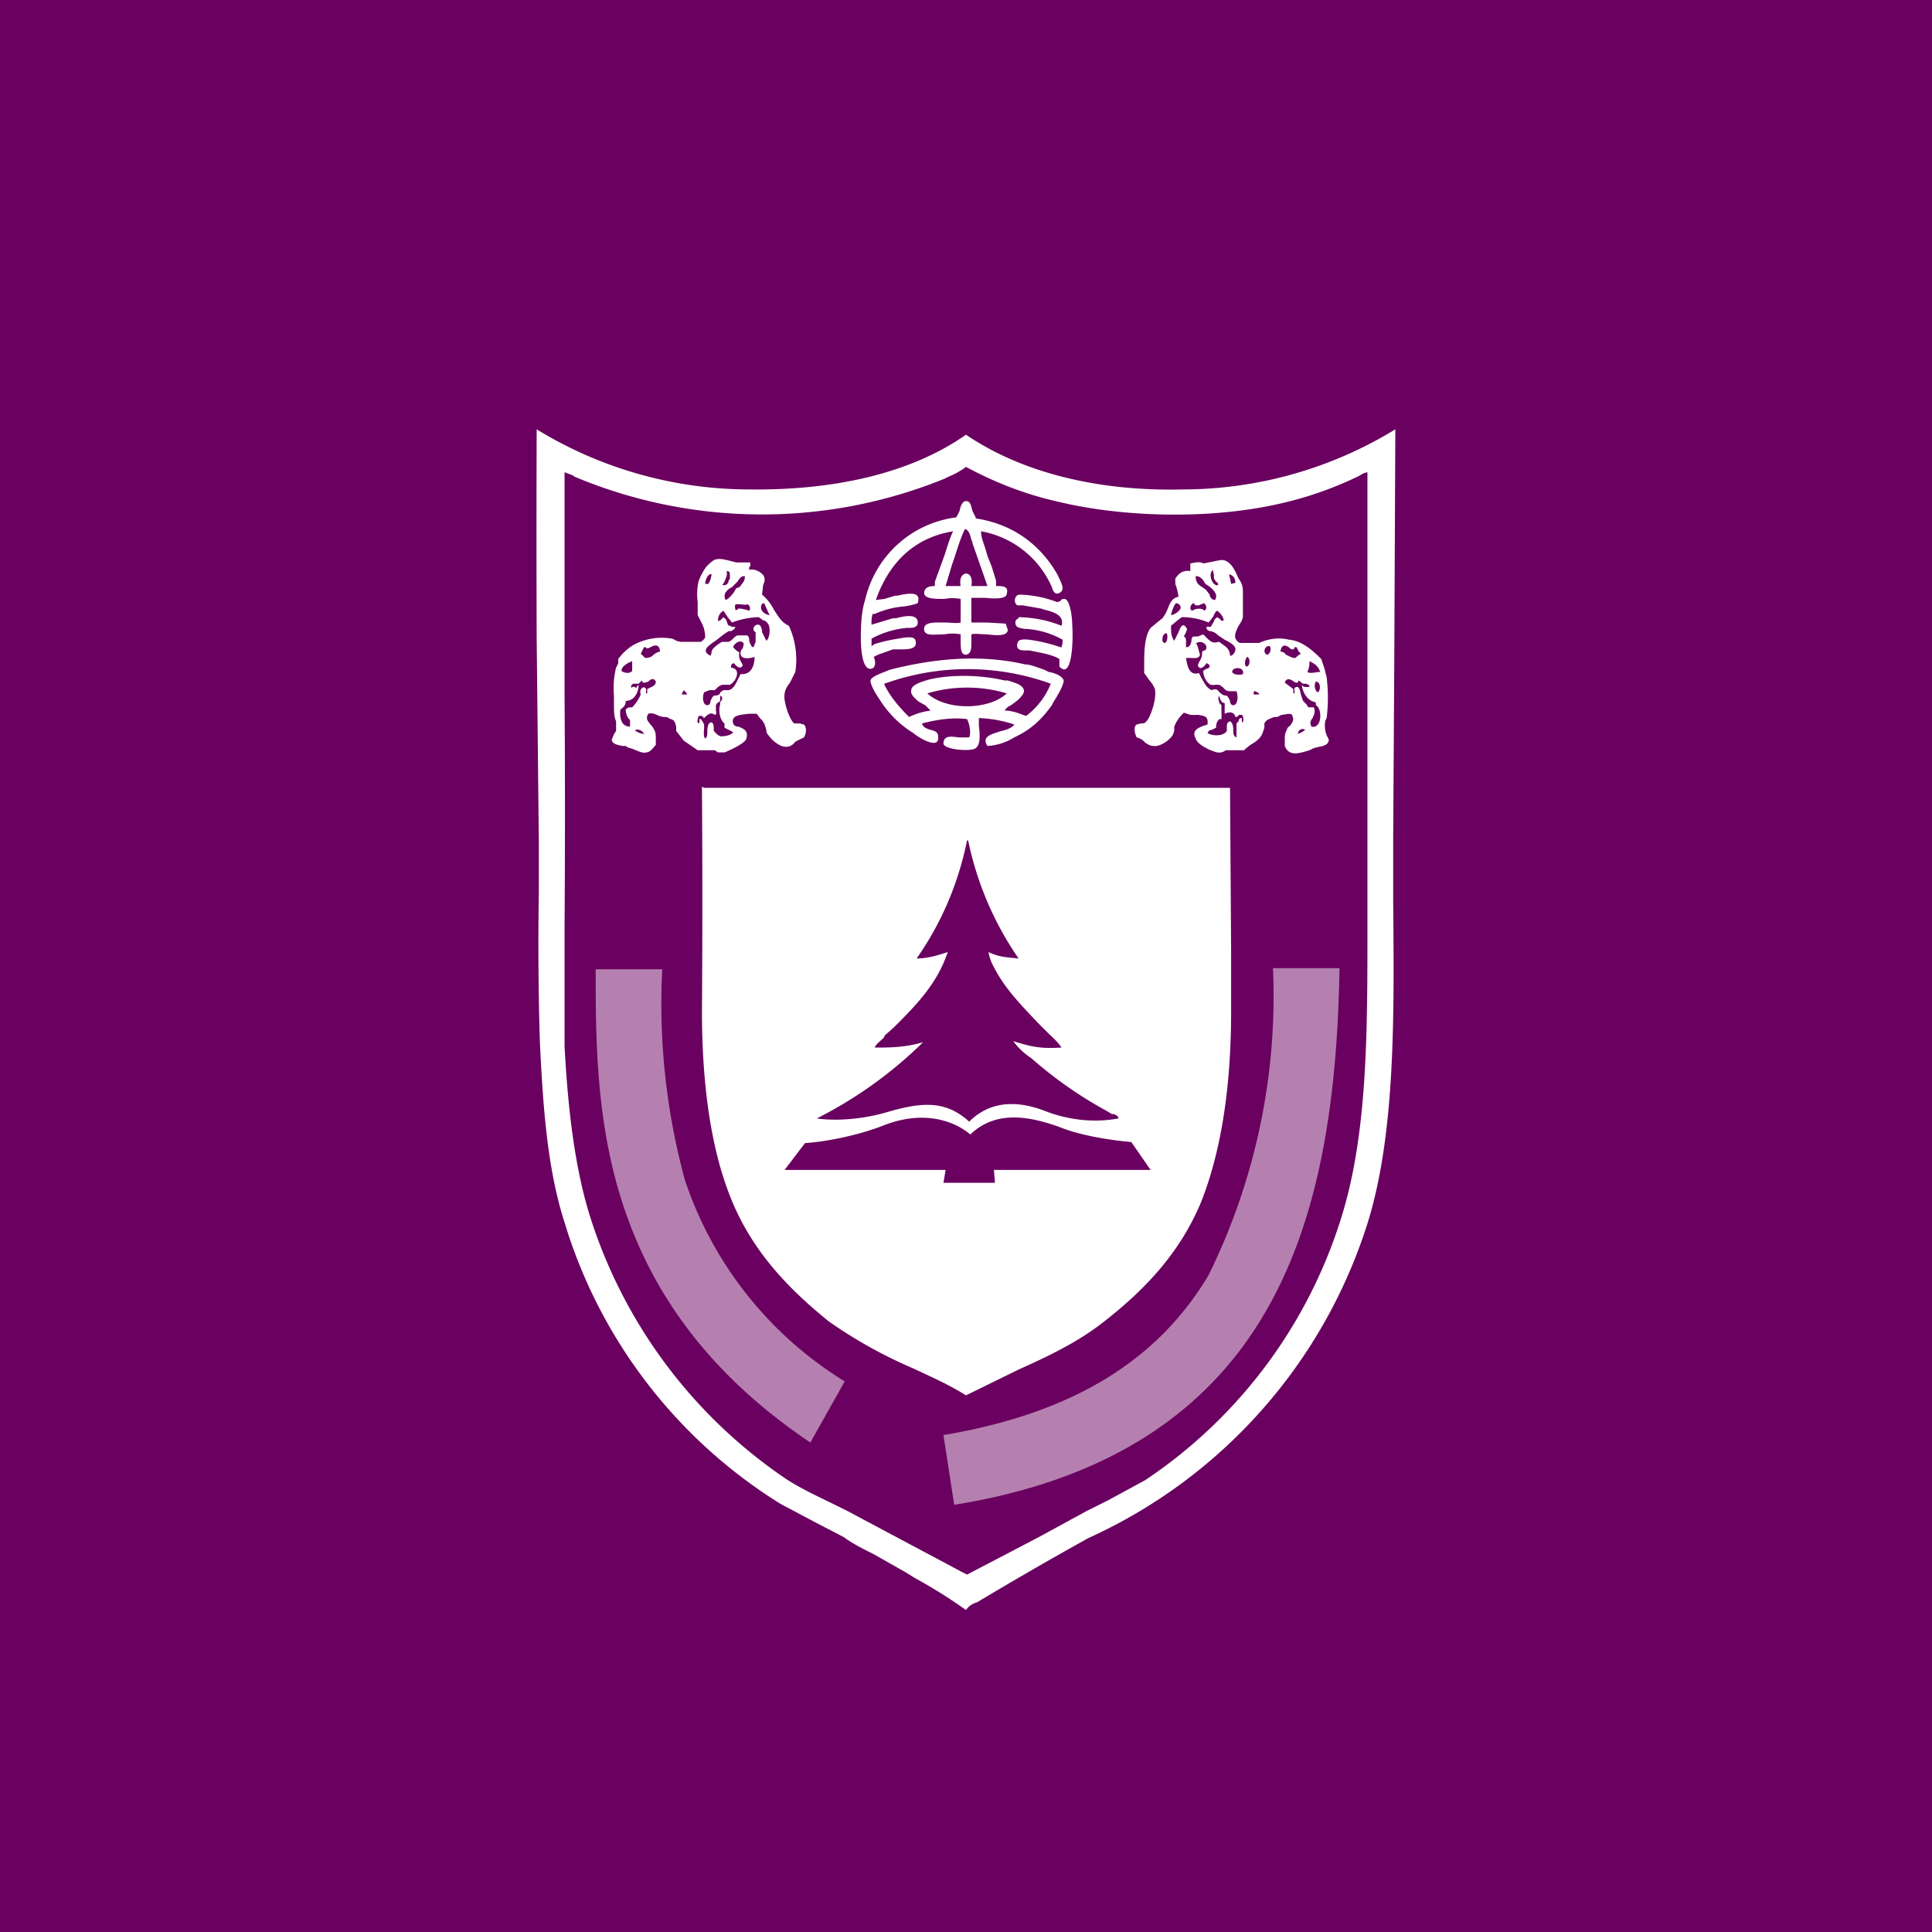 <!-- by TradingView --><svg width="18" height="18" viewBox="0 0 18 18" xmlns="http://www.w3.org/2000/svg"><path fill="#6A005F" d="M0 0h18v18H0z"/><path d="M5 4a3.8 3.8 0 0 0 1.98.56C7.8 4.57 8.5 4.4 9 4.05c.5.34 1.2.53 2.02.51A3.8 3.8 0 0 0 13 4l-.01 2.19-.01 1.63v.57c.01 1.1.02 2.18-.24 3.01a4.81 4.81 0 0 1-2.6 2.93 35.87 35.87 0 0 0-1.04.6.17.17 0 0 0-.1.07 4.8 4.8 0 0 0-.48-.3l-.08-.05-.3-.17c-.1-.05-.2-.1-.28-.16l-.27-.14-.32-.17a4.68 4.68 0 0 1-2.01-2.62c-.16-.5-.2-1.06-.23-1.68a29.7 29.7 0 0 1-.01-1.39v-.48L5 5.94A293.64 293.64 0 0 1 5 4Zm3.8.46a4.51 4.51 0 0 1-3.45-.02l-.01-.01-.08-.03v2.1a151.67 151.67 0 0 1 0 2.11v1.14c.03.56.09 1.1.23 1.56a4.64 4.64 0 0 0 1.85 2.48c.16.1.32.17.5.26l.06.03 1.07.57.04.02.67-.35.44-.24.2-.1.35-.19a4.57 4.57 0 0 0 1.84-2.49c.24-.8.23-1.77.23-2.79V4.4a.17.17 0 0 0-.07.03l-.02.01c-.23.11-.48.2-.76.26-.64.14-1.44.12-2.05-.03-.31-.07-.6-.19-.84-.32a.7.7 0 0 1-.16.09l-.04.02Zm.29.37c.34.05.6.24.76.52.02.04.05.1.05.13s-.03.05-.05.05c-.03 0-.04-.03-.05-.06a.89.89 0 0 0-.66-.52c0 .05.02.1.04.16l.02.07.04.1.04.13v.05c.06 0 .12 0 .1.07 0 .05-.1.05-.2.04h-.13v.23h.15l.17.01.02.06c-.01.06-.1.05-.2.04-.05 0-.1-.01-.14 0v.08c0 .05 0 .1-.05.11-.05 0-.05-.06-.05-.14v-.05a.4.4 0 0 0-.15 0c-.09 0-.18.02-.19-.04-.01-.08.1-.07.2-.07.05 0 .1.01.14 0v-.22a.39.39 0 0 0-.15 0c-.09 0-.18 0-.19-.05 0-.06.05-.07.1-.07v-.04l.08-.22c.03-.08.05-.17.09-.25-.37.06-.6.3-.72.64l.08-.01.1-.03h.02c.09-.02.23-.05.19.07a.58.58 0 0 1-.13.03.83.83 0 0 0-.27.07h-.02a.29.29 0 0 0-.01.1l.1-.03.1-.03h.03c.07-.02.21-.05.2.05-.01.04-.05.04-.09.04h-.01a.85.85 0 0 0-.33.1v.07L8.15 6a1.52 1.52 0 0 1 .22-.05c.06-.01.15-.03.16.02.02.08-.07.08-.14.08h-.07l-.14.05-.04.02c.02.04.02.1-.02.11-.09.02-.1-.2-.1-.29 0-.14.01-.26.04-.35a1 1 0 0 1 .85-.77l.03-.06c.01-.05.03-.1.07-.09.03 0 .04.05.05.09l.03.06Zm-.03.22-.01-.02c-.01-.05-.03-.1-.06-.1-.05.1-.08.22-.12.33l-.06.2h.14c-.03-.15.13-.16.1 0h.15l-.14-.4Zm-2.07.23v-.04h-.13c-.05-.01-.13-.04-.18-.03-.03 0-.07.04-.1.07a.63.63 0 0 0-.07.13.54.54 0 0 0-.01.2v.12l.03.06a.3.3 0 0 1 .04.15.13.13 0 0 1-.04.04h-.19l-.04-.01a.13.13 0 0 0-.04-.02.55.55 0 0 0-.36.06.48.48 0 0 0-.14.13v.04l-.02.04a.78.78 0 0 0-.02.26v.08c0 .06 0 .12.02.16v.09l-.02.03-.02.05c0 .04.05.05.1.06h.03c.02.02.05.02.07.03.05.02.09.04.12.03.04 0 .07-.05.09-.07v-.06c0-.03 0-.06-.02-.09a.17.17 0 0 0-.03-.04c-.02-.03-.05-.05-.02-.1.03-.01.06 0 .1.02l.04.01h.03l.04.02c.04.01.04.04.05.07v.04l.07.09.13.09h.16l.03.02h.06c.05-.02.18-.08.2-.12.03-.08-.02-.1-.07-.12a.05.05 0 0 1-.05-.03c-.02-.08.07-.08.15-.09h.07l.03.04c.02.02.04.04.05.08l.01.03c0 .02 0 .03.02.05a.3.3 0 0 0 .12.1c.06.02.1 0 .13-.04l.08-.04c.02-.03.03-.09 0-.12l-.04-.01H7.4c-.04-.03-.08-.15-.09-.22-.01-.08.02-.12.05-.16l.05-.1a.76.76 0 0 0-.06-.43c-.07-.03-.1-.09-.14-.15a.43.43 0 0 0-.11-.14l.01-.09c.01-.02.02-.05.01-.07 0-.03-.08-.09-.14-.07v-.03Zm-.2.12c0 .03-.02.06-.06.05l.02-.03c.01-.03.03-.06.02-.1.02 0 .03.01.03.03v.05Zm-.19.04h-.03c0-.04.03-.1.06-.09l-.01.05-.02.04Zm.22.03.02-.02.03-.03c.02-.03.04-.06.07-.05 0 .05-.03.07-.05.1l-.03.01-.03.05c-.02.02-.04.05-.07.06-.03-.06.02-.1.06-.12Zm.03.2c-.01-.05.01-.04.04-.04s.06.01.07 0c.02 0 .04.04.02.06l-.03-.01-.05-.01h-.02c-.01.01-.02.02-.03.01Zm.24 0c0-.02 0-.05.03-.05l.04.09.01.02c-.03 0-.08-.03-.08-.07Zm-.4.11a.1.1 0 0 1 .05-.09l.04.06.04.05a.74.74 0 0 1 .25-.05l.04.03c.02 0 .04.02.05.04.02.04.01.13-.02.15l-.04-.08c0-.03-.01-.06-.03-.07h-.01c-.02 0-.03.01-.04.03 0 .02 0 .03.02.04v.09l-.02.05c-.02 0-.03-.03-.04-.06 0-.02 0-.04-.02-.05h-.09a.12.12 0 0 0-.04.03c-.01.01-.03.03-.05.03h-.05c-.01 0-.1.06-.1.09v.01l-.01.03c-.1-.05-.01-.1.06-.15l.05-.04a.54.54 0 0 1 .06-.04h.02c.02-.01.04-.02.04-.04h-.03l-.02-.01c-.02 0-.02-.02-.03-.04 0-.02-.02-.03-.03-.04l-.02.02c-.01.01-.02.02-.04.01Zm.55.21c.03-.02.01-.09-.02-.1-.02.04-.02.1.02.1Zm-.38.07-.03-.03c.01-.04.08-.08.1-.03l-.01.04c-.02.02-.02.03-.02.05 0 .05.07.05.13.03 0 .08-.03.17-.13.16l-.03.06c-.02.04-.04.08-.08.09h-.05l-.03.02c0 .02-.02.03-.05.03-.02 0-.03.03-.04.05 0 .02-.01.04-.03.04-.04 0-.05-.07-.03-.12l.05-.02h.05l.03-.03a.12.12 0 0 1 .04-.02h.07c.06-.03.11-.15.01-.16 0-.03.01-.04.03-.04.02.03.06.06.08.02a.15.15 0 0 0-.02-.04c-.01-.02-.02-.05-.01-.08l-.03-.02Zm-.84-.02h.02c.04-.02.1-.06.11.03a.14.14 0 0 0-.06.03c-.02.02-.04.03-.08.03l-.02-.02-.02-.02.01-.02.02-.04h.02Zm.23-.02c-.02.02 0 .07.02.08.04-.02.03-.1-.02-.08Zm.22.19c.02-.03.01-.09-.02-.09-.01.02-.02.1.02.09Zm-.58.04c-.02.03-.08.02-.1 0 0-.04.05-.07.1-.09v.1Zm.6.03c.04 0 .1.01.11-.02-.01-.05-.11-.05-.1.02Zm-.5.08h.02l.03-.01c.02-.02.05-.04.07 0 0 .03-.02.04-.04.05l-.04.02v.04c-.02 0-.01-.01-.01-.03v-.01c-.02-.04-.07 0-.05.05a.4.4 0 0 1-.08.12c-.03 0-.04 0-.06.02 0 .05.02.08.04.1v.06c-.08 0-.1-.08-.09-.16.03-.02.05-.04.05-.08.08 0 .12-.08.12-.15l-.02.02v.01c-.02-.01-.03-.02-.05 0 0-.02 0-.03.02-.04h.05l.03-.03.01.02Zm-.19.1a.1.1 0 0 0 .02-.12c-.04 0-.05.1-.02.11Zm.6.01h-.05l.01-.02.01-.02.03.03v.01Zm.3.06h.01v-.05c.03.02.02.04 0 .06v.02c-.02.07 0 .15.04.18v.04l.04.02.04.02c-.01.03-.08.04-.11.04-.02 0-.04-.02-.05-.03l-.02-.02V6.8c0-.03 0-.06-.02-.07-.03 0-.04.04-.04.08 0 .03 0 .06-.02.07-.02-.02-.01-.07-.01-.1v-.03l-.01-.02-.02-.03c-.02 0-.02 0-.01.02l-.01.02c-.02 0-.01-.05 0-.07h.03l.02.02c.03-.03.06-.06.1-.03.02 0 .01-.03.01-.05v-.04c.01-.02.02-.03.04-.03Zm-.78.28V6.8c.03-.01.07.01.08.04l-.04-.01-.04-.02Zm6.12-.15c-.03-.02-.07 0-.1 0l-.04.02h-.03c-.04.02-.07.02-.09.06v.04l-.01.03c-.02.07-.07.1-.12.13a.55.55 0 0 0-.06.05h-.17a.1.1 0 0 1-.08.02c-.08-.02-.19-.08-.2-.13-.04-.07.02-.1.08-.12l.03-.01c.01-.08-.03-.08-.09-.09a.66.66 0 0 1-.07 0l-.06-.02a.36.36 0 0 0-.09.13v.04l-.01.03c-.03.06-.13.12-.18.11-.04 0-.06-.02-.08-.03a.15.15 0 0 0-.08-.05c-.02-.04-.03-.1 0-.12l.04-.01c.02 0 .04 0 .05-.02.03-.02.1-.2.08-.3a.25.25 0 0 0-.05-.08l-.05-.07V6.2c0-.11 0-.27.06-.35l.06-.05.05-.04a.38.38 0 0 0 .05-.09c.02-.05.04-.1.1-.11a.55.55 0 0 0-.03-.12v-.05c.03-.04.06-.08.14-.07v-.07c.04-.01.1-.02.12 0l.15-.03c.09-.02.14.08.17.15l.01.02c.02.03.04.06.04.12v.23c0 .03-.02.06-.04.09-.03.06-.06.12.01.16h.18l.05-.02.04-.01a.4.4 0 0 1 .19 0c.12.01.22.1.3.18l.03.09.02.08a1.55 1.55 0 0 1 0 .38c-.02.03-.02.07-.01.13l.01.03.02.04c0 .05-.05.06-.1.07l-.04.01-.04.02c-.1.03-.19.06-.23-.04V6.9c0-.04 0-.07.02-.1 0-.02.02-.03.03-.04.02-.03.04-.05.02-.09Zm-.69-1.2c0-.02 0-.03-.02-.04l-.02-.03v-.03l-.01-.05c-.05.04 0 .16.05.14Zm.12-.02.04-.01c0-.04-.02-.07-.06-.08l.01.04.01.05Zm-.33-.07c0 .06.03.08.06.1a.2.2 0 0 1 .04.03l.03.04c0 .02.02.05.05.05.04-.06-.04-.12-.09-.15-.02-.04-.05-.08-.1-.07Zm-.14.29c0-.02-.02-.04-.04-.04s-.05.1-.05.11c.03 0 .09-.04.09-.07Zm.17-.02h-.03l-.02-.02c-.02 0-.05.06-.01.07.02-.02.09-.03.11 0 .03-.02.02-.05 0-.07l-.03.01-.02.01Zm.17.05c-.02.01-.03.04-.04.06l-.04.05a.63.63 0 0 0-.25-.05l-.04.03-.06.05c0 .05 0 .1.03.14l.04-.08c.02-.05.04-.1.08-.03l-.01.03-.02.04c.02.01.02.03.02.05v.05c.04 0 .04-.03.05-.05 0-.02 0-.04.02-.05h.04l.05-.02.03.03c.03.03.06.06.11.04.02 0 .03.02.05.03.03.02.06.05.06.1.03 0 .05-.04.05-.06 0-.04-.06-.07-.1-.09l-.03-.02-.03-.02a.23.23 0 0 0-.04-.03l-.03-.01c-.02 0-.04-.01-.04-.04h.04l.03-.05c0-.02.02-.03.03-.04l.03.02c0 .01.02.02.03.01 0-.03-.03-.07-.06-.09Zm-.51.28c.03.06.06-.03.04-.07-.03 0-.04.03-.04.06Zm.32.03.01.03.02.07c-.01.04-.05.03-.1.03h-.03c.01.07.03.17.12.14l.02.04c.03.05.05.1.1.12.04-.02.06 0 .07.02.02.01.03.03.06.03.02 0 .03.03.04.05 0 .02.01.04.03.04.04 0 .05-.08.03-.13h-.05c-.02 0-.04 0-.06-.02l-.02-.02-.03-.02h-.04a.1.1 0 0 1-.04 0c-.04-.02-.07-.08-.07-.13l.03-.02c.01 0 .02 0 .03-.02 0-.02-.02-.03-.03-.03-.02.03-.06.07-.08.02l.01-.03a.15.15 0 0 0 .03-.1l.02-.01c.01 0 .02-.01.02-.03 0-.04-.07-.07-.1-.03Zm.77.07c.03 0 .05.01.06.03.03.01.05.03.09.03l.02-.02.03-.02-.02-.02-.02-.04h-.02c0 .02-.01.02-.03.02-.04-.04-.09-.06-.1.02Zm-.11.03c.02-.01.04-.05.02-.08-.05-.01-.07.07-.02.08Zm-.19.02c-.02.02-.03.07-.01.09.04 0 .04-.08.01-.09Zm.56.14c.03.02.08 0 .12 0-.02-.06-.06-.08-.1-.1 0 .03 0 .06-.02.1Zm-.7 0c.01.03.08.03.1.02.02-.07-.1-.07-.1-.02Zm.49.1.04.03.04.03v.04c.02 0 .01-.02.01-.03v-.02c.04-.03.05.01.06.06l.02.06.03.03.02.03h.05c.02.04 0 .07-.01.1-.02.02-.03.05-.01.08.1.02.1-.17.04-.2v-.02l-.01-.01c-.07-.01-.12-.1-.12-.16.01.02.03.02.04.02h.03c0-.02-.01-.02-.03-.03h-.03l-.04-.03-.01.02h-.02c-.03-.02-.08-.06-.1 0Zm.31.09c.03-.03.02-.1-.02-.1-.02.03-.01.09.02.1Zm-.6.02h.05v-.01c-.02-.01-.05-.04-.05 0Zm-.3.17a.5.5 0 0 1 0 .06h-.02c-.02.02-.03.04-.03.08l-.04.02c-.02 0-.03.01-.04.03.05.03.15.03.18-.02v-.03c0-.03 0-.05.03-.06.02.01.03.04.03.08 0 .03 0 .06.03.07v-.13l.02-.02c0-.02.01-.03.03-.03v.04c.02 0 .02-.05 0-.07h-.03c0 .01-.01.02-.03.02-.01-.05-.06-.05-.1-.03v-.1c-.03 0-.04-.03-.05-.06v-.01c-.02.03 0 .05 0 .07l.02.02v.07Zm.7.2a.2.2 0 0 0 .08-.04c-.03-.02-.07 0-.07.05ZM9.88 5.6l-.03.01a1.05 1.05 0 0 0-.35-.07c-.05 0-.06.08-.02.1h.05l.17.03.03.01c.08.02.19.05.16.15a1.13 1.13 0 0 0-.4-.08v.01c-.02.01-.03.02-.03.04 0 .05.04.05.09.06h.02a.8.8 0 0 1 .33.1v.03l-.01.04h-.01a1.45 1.45 0 0 0-.23-.06c-.06-.01-.16-.03-.17.02-.02.07.04.07.08.07h.03c.1.02.22.04.28.08v.07c.12.13.13-.25.12-.38 0-.08-.02-.24-.07-.25-.02 0-.03 0-.04.02ZM9.2 6.95c-.06-.09.04-.11.13-.14.05-.01.1-.03.12-.06a1.19 1.19 0 0 0-.33-.06v.07c.01.09.02.2-.05.22-.07.02-.27 0-.28-.05 0-.08.07-.07.14-.06h.1c.02-.05 0-.13-.02-.17-.15-.02-.3.01-.42.04.01.04.05.05.08.06.04.01.07.02.07.06.02.14-.2 0-.23-.03a.96.96 0 0 1-.3-.29c-.04-.06-.1-.15-.1-.2.01-.04.11-.07.18-.1.39-.1.83-.15 1.26-.05.05 0 .12.03.18.05l.04.02c.06.01.13.04.14.08 0 .05-.07.16-.1.21l-.01.02c-.1.14-.2.23-.35.3a.53.53 0 0 1-.25.08Zm-.96-.57c.06.12.14.21.23.3a.66.66 0 0 1 .2-.06l-.05-.05a.61.61 0 0 1-.07-.04c-.03-.03-.07-.06-.06-.1 0-.05.1-.08.17-.1.22-.05.49-.04.7.01h.03c.06.02.15.04.15.1 0 .03-.05.08-.08.1l-.04.03a.13.13 0 0 0-.06.05c.06 0 .12.02.17.04l.03.01a.7.7 0 0 0 .23-.3 2.28 2.28 0 0 0-1.55 0Zm.4.08c.17.16.57.16.74 0a1.3 1.3 0 0 0-.74 0Zm-2.08.88h4.9l.01 1.52v.56c0 .7-.09 1.3-.28 1.78-.2.48-.53.82-.9 1.11-.24.19-.51.32-.8.45L9 13c-.16-.1-.32-.17-.49-.25a4.33 4.33 0 0 1-.79-.44c-.37-.3-.7-.64-.9-1.12-.2-.48-.28-1.1-.28-1.77a146.53 146.53 0 0 0 0-2.07v-.02ZM8.6 9.71a3.93 3.93 0 0 1-.99.71c.2.03.46 0 .66-.06.34-.1.55-.1.76.09.2-.2.46-.2.73-.09.22.08.45.1.66.06 0-.02-.02-.03-.04-.04h-.02l-.05-.03a3.84 3.84 0 0 1-.7-.49.66.66 0 0 1-.17-.16c.19.06.27.07.45.06-.04-.06-.09-.1-.13-.14l-.06-.06-.03-.03c-.15-.16-.31-.32-.41-.52a.4.4 0 0 1-.05-.14c.1.05.19.05.28.06a3 3 0 0 1-.47-1.1h-.01c-.09.44-.26.8-.47 1.1.1 0 .2-.03.29-.06-.1.3-.3.5-.5.7l-.09.08c0 .02-.02.03-.03.04-.02.02-.05.04-.06.07.14 0 .28 0 .45-.05Zm.67 1.31-.01-.12h1.46l-.18-.26s-.4-.03-.67-.14c-.28-.1-.59-.16-.83.07 0 0-.3-.29-.82-.08-.26.1-.56.15-.72.16l-.19.25h1.5l-.02.12h.48Z" fill="#fff"/><path opacity=".5" d="M8.89 14.02c1.43-.23 2.35-.86 2.89-1.78.53-.9.68-2.04.7-3.22h-.62a5.88 5.88 0 0 1-.6 2.86c-.43.72-1.16 1.27-2.47 1.49l.1.65ZM5.55 9.03v.01c0 .62 0 1.4.25 2.17.26.8.77 1.57 1.75 2.23l.32-.57a3.5 3.5 0 0 1-1.49-1.88 6.25 6.25 0 0 1-.21-1.96h-.62Z" fill="#fff"/></svg>